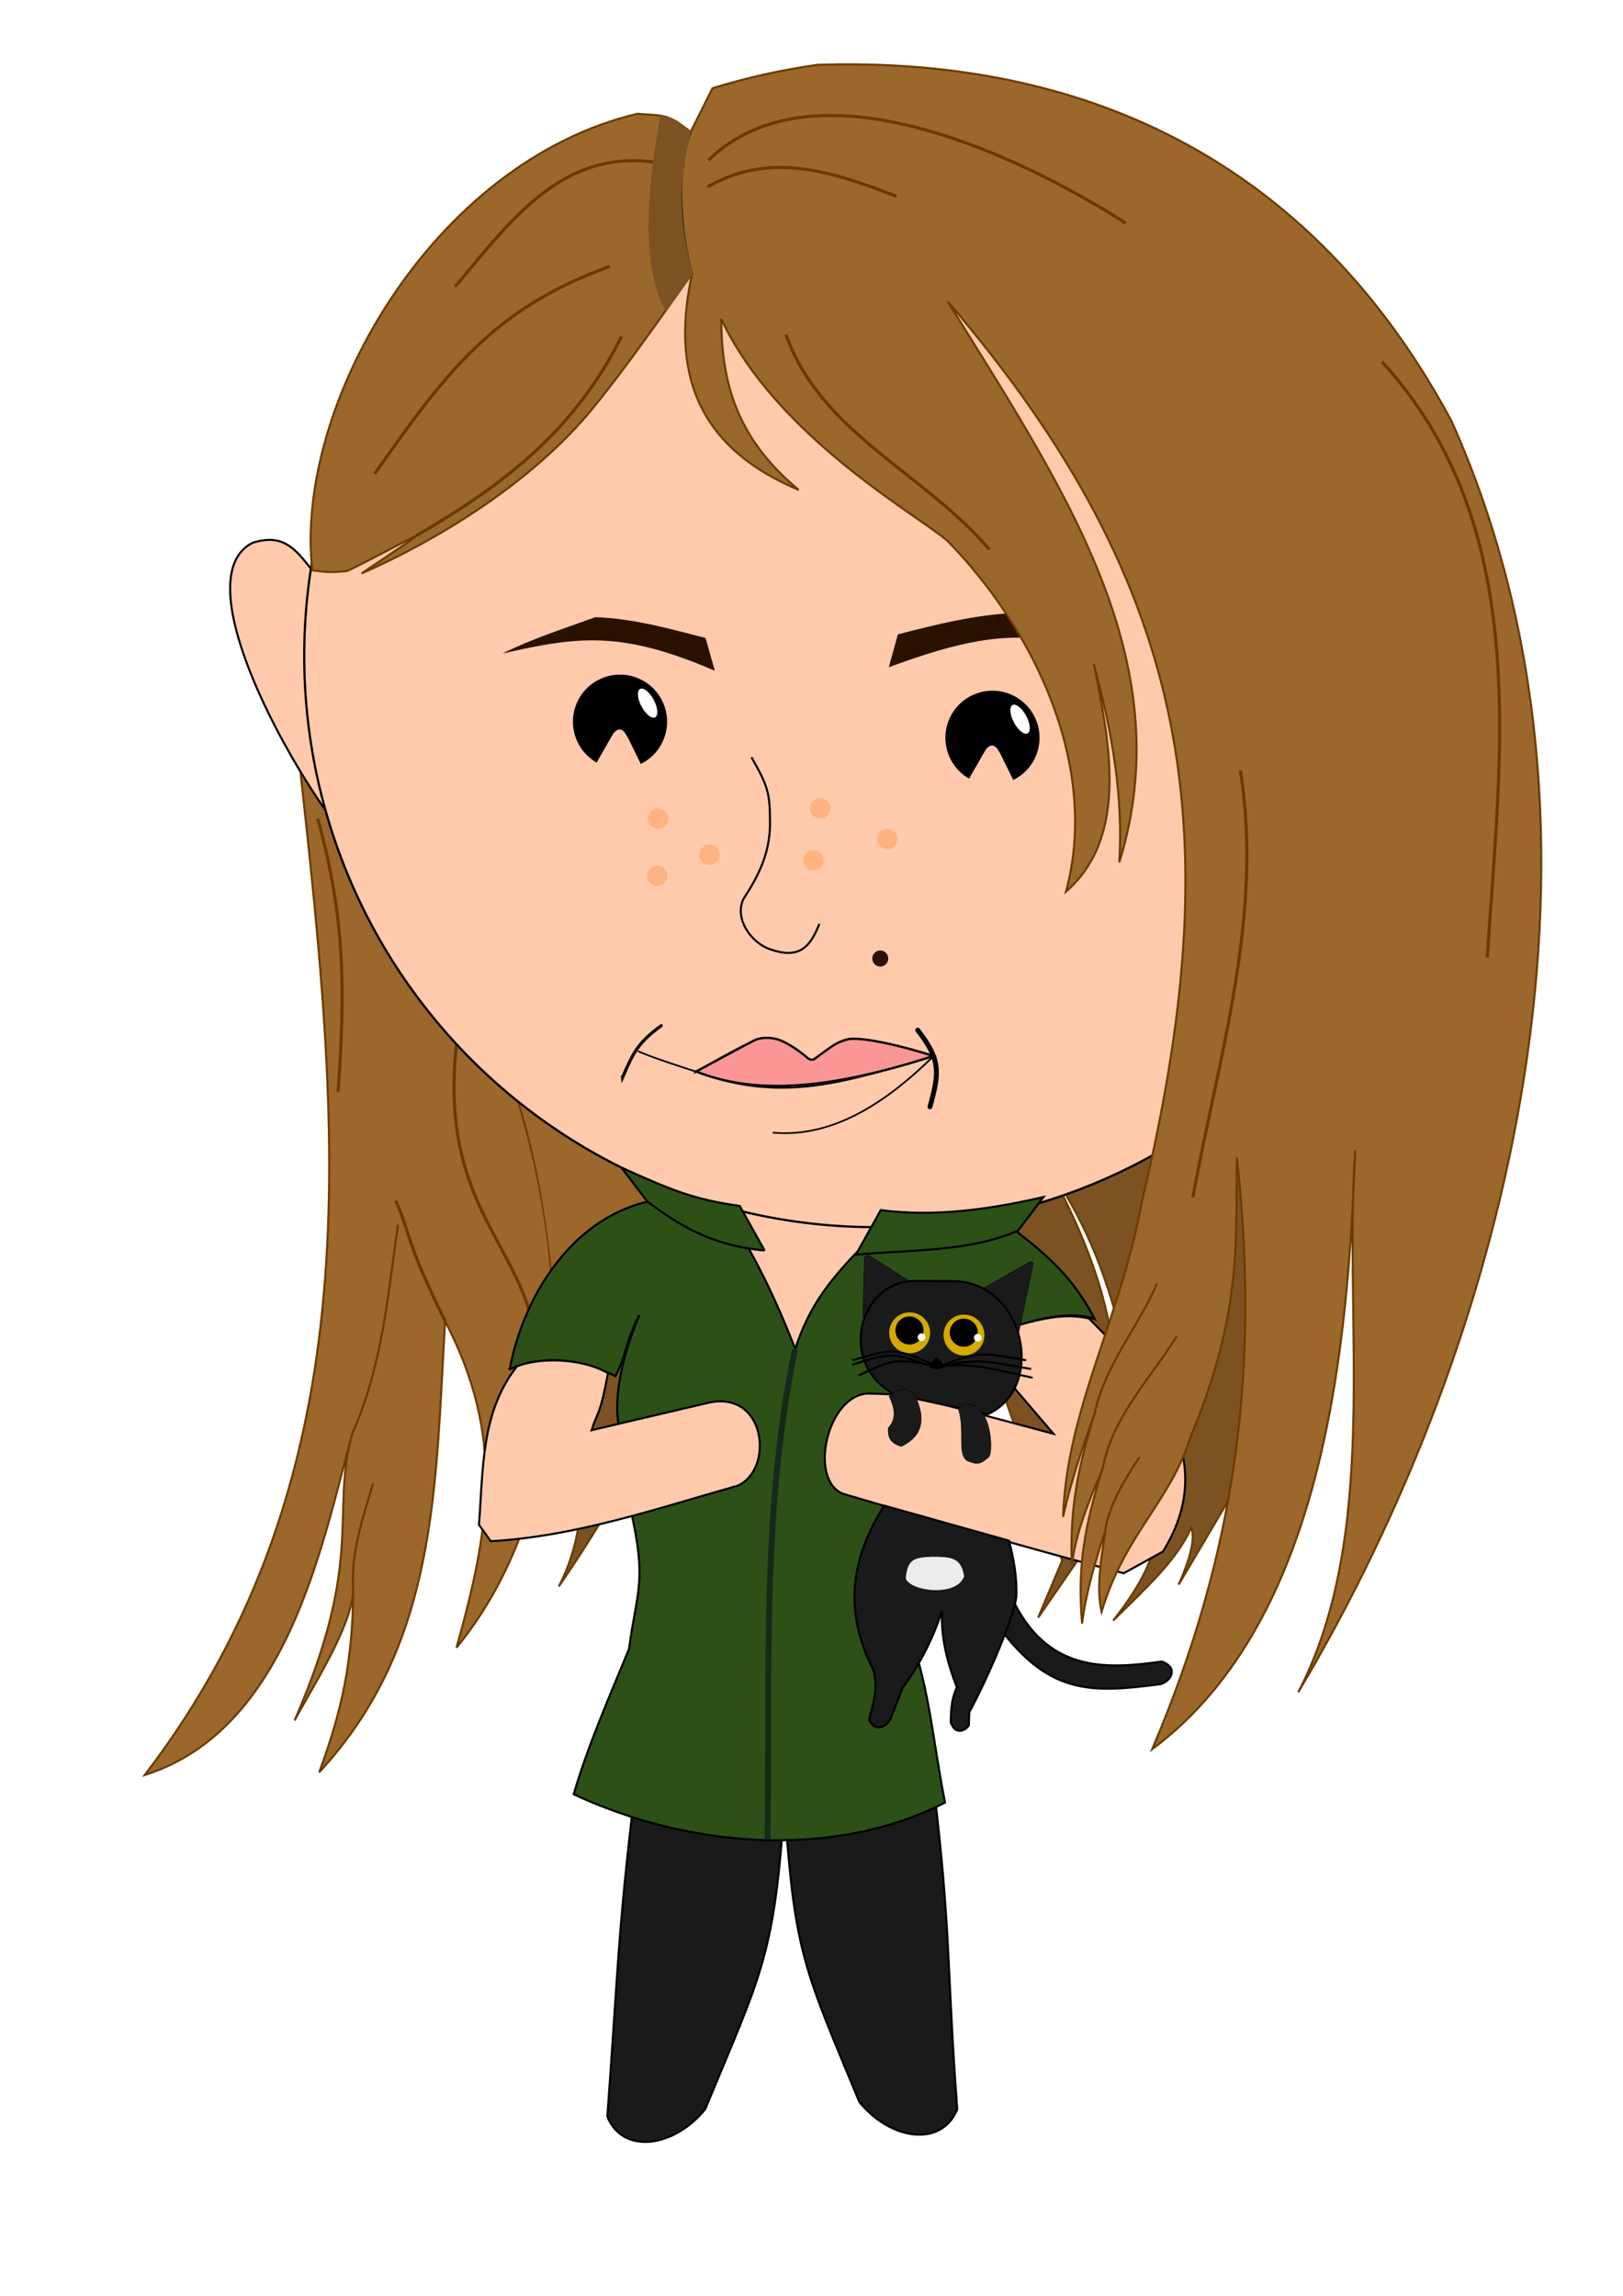 <?xml version="1.0" encoding="UTF-8" standalone="no"?>
<svg
   xmlns:dc="http://purl.org/dc/elements/1.1/"
   xmlns:cc="http://creativecommons.org/ns#"
   xmlns:rdf="http://www.w3.org/1999/02/22-rdf-syntax-ns#"
   xmlns:svg="http://www.w3.org/2000/svg"
   xmlns="http://www.w3.org/2000/svg"
   xmlns:sodipodi="http://sodipodi.sourceforge.net/DTD/sodipodi-0.dtd"
   xmlns:inkscape="http://www.inkscape.org/namespaces/inkscape"
   width="210mm"
   height="297mm"
   viewBox="0 0 210 297"
   version="1.1"
   id="svg1490"
   inkscape:version="1.0.1 (3bc2e813f5, 2020-09-07)"
   sodipodi:docname="Elenora.svg">
  <defs
     id="defs1484">
    <filter
       inkscape:collect="always"
       style="color-interpolation-filters:sRGB"
       id="filter2665"
       x="-0.033"
       width="1.067"
       y="-0.061"
       height="1.122">
      <feGaussianBlur
         inkscape:collect="always"
         stdDeviation="0.105"
         id="feGaussianBlur2667" />
    </filter>
  </defs>
  <sodipodi:namedview
     id="base"
     pagecolor="#ffffff"
     bordercolor="#666666"
     borderopacity="1.0"
     inkscape:pageopacity="0.0"
     inkscape:pageshadow="2"
     inkscape:zoom="0.48188921"
     inkscape:cx="175.62395"
     inkscape:cy="547.14442"
     inkscape:document-units="mm"
     inkscape:current-layer="g2793"
     inkscape:document-rotation="0"
     showgrid="false"
     inkscape:snap-nodes="false"
     inkscape:snap-others="true"
     inkscape:window-width="1920"
     inkscape:window-height="1017"
     inkscape:window-x="1912"
     inkscape:window-y="-8"
     inkscape:window-maximized="1" />
  <g
     inkscape:label="Layer 1"
     inkscape:groupmode="layer"
     id="layer1">
    <g
       id="g2793"
       transform="translate(1.604,51.85)">
      <path
         style="fill:#7c5222;fill-opacity:1;stroke:#6b3b00;stroke-width:0.265px;stroke-linecap:butt;stroke-linejoin:miter;stroke-opacity:1"
         d="m 56.244,64.622 8.153,22.13 3.494,24.071 -2.718,29.894 10.482,-26.789 -0.918,18.796 c -1.105,6.908 -0.511,13.978 -4.039,20.655 9.431,-13.604 16.228,-28.273 24.757,-42.169 l 9.318,-15.53 7.765,50.859 3.106,-19.8 10.871,20.188 -2.718,-31.059 12.035,34.165 -3.106,7.377 7.765,-11.259 c 4.18,-18.48 2.957,-29.194 -6.212,-46.589 9.963,14.41 10.905,30.513 13.588,47.365 -0.188,3.218 -2.326,6.923 -5.435,10.871 3.914,-3.92 8.272,-7.767 10.094,-12.035 0.496,1.249 0.075,3.567 -1.624,7.377 l 11.718,-19.8 6.212,-29.118 -1.553,-33.389 -3.106,-14.753 z"
         id="path13265"
         sodipodi:nodetypes="cccccccccccccccccccccccccc" />
      <path
         style="opacity:1;fill:#9b672b;fill-opacity:1;stroke:#6b3b00;stroke-width:0.265px;stroke-linecap:butt;stroke-linejoin:miter;stroke-opacity:1"
         d="m 37.199,47.369 c 5.159,46.796 9.802,91.343 -20.069,130.405 18.327,-5.815 22.848,-29.324 26.835,-44.139 -2.837,10.313 1.689,16.143 -7.453,37.084 2.276,-4.275 7.248,-11.91 7.586,-16.638 -0.095,8.922 -1.377,15.157 -4.401,23.34 15.424,-16.631 15.013,-37.077 16.295,-58.352 7.704,14.82 5.854,26.64 1.47,42.229 15.677,-19.128 14.947,-48.854 7.498,-72.264 z"
         id="path2071"
         sodipodi:nodetypes="cccccccccc" />
      <path
         style="fill:#ffcaac;fill-opacity:1;stroke:#000000;stroke-width:0.265px;stroke-linecap:butt;stroke-linejoin:miter;stroke-opacity:1"
         d="M 39.89,23.386 C 36.915,19.514 35.455,16.99 31.07,18.375 22.59,22.688 34.678,45.489 42.362,55.525"
         id="path2143"
         sodipodi:nodetypes="ccc" />
      <path
         style="fill:#1a1a1a;stroke:#000000;stroke-width:0.265px;stroke-linecap:butt;stroke-linejoin:miter;stroke-opacity:1"
         d="m 76.977,221.959 c 1.978,4.898 8.536,4.098 12.662,-0.945 7.064,-17.066 8.854,-19.536 10.146,-37.885 l -19.277,-3.024 c -2.207,18.384 -2.159,23.323 -3.531,41.853 z"
         id="path2688"
         sodipodi:nodetypes="ccccc" />
      <path
         style="fill:#1a1a1a;stroke:#000000;stroke-width:0.265px;stroke-linecap:butt;stroke-linejoin:miter;stroke-opacity:1"
         d="m 122.252,221.021 c -1.978,4.898 -8.536,4.098 -12.662,-0.945 -7.064,-17.066 -8.319,-19.002 -9.612,-37.35 l 19.277,-3.024 c 2.207,18.384 1.624,22.789 2.997,41.319 z"
         id="path2688-6"
         sodipodi:nodetypes="ccccc" />
      <path
         style="fill:none;stroke:#693900;stroke-width:0.4;stroke-linecap:butt;stroke-linejoin:miter;stroke-miterlimit:4;stroke-dasharray:none;stroke-opacity:1"
         d="M 57.57,82.335 C 54.549,106.244 68.575,109.846 67.847,125.677"
         id="path2099"
         sodipodi:nodetypes="cc" />
      <path
         style="fill:#9b672b;stroke:none;stroke-width:0.265px;stroke-linecap:butt;stroke-linejoin:miter;stroke-opacity:1;fill-opacity:1"
         d="m 65.174,89.566 c 4.47,3.091 8.965,6.881 13.685,9.221 l 3.349,4.804 c -5.049,4.158 -7.64,5.85 -12.424,8.881 -0.762,-7.05 -2.056,-15.472 -4.61,-22.906 z"
         id="path13280"
         sodipodi:nodetypes="ccccc" />
      <path
         style="opacity:1;fill:#2d5016;stroke:#000000;stroke-width:0.265px;stroke-linecap:butt;stroke-linejoin:miter;stroke-opacity:1"
         d="m 64.355,125.271 c 4.124,-1.775 8.794,-1.558 13.663,0.913 1.57,-3.032 1.121,-3.988 3.098,-7.917 -1.646,3.971 -3.105,8.881 -2.832,13.06 l 1.629,11.796 c 2.281,9.705 0.854,10.838 -0.134,18.375 -2.357,5.704 -5.468,12.852 -7.149,18.776 14.669,6.84 33.422,8.528 48.042,1.069 -1.539,-7.756 -1.93,-14.269 -4.544,-21.849 0.738,-11.395 -1.492,-22.051 2.138,-32.941 8.332,-7.263 18.106,-9.298 21.782,-7.751 -3.038,-5.881 -6.778,-8.811 -11.893,-12.695 -13.319,-0.193 -26.116,-2.318 -41.063,-3.077 -13.757,-0.054 -21.013,12.689 -22.737,22.242 z"
         id="path2421"
         sodipodi:nodetypes="cccccccccccccc" />
      <path
         style="fill:#ffcaac;fill-opacity:1;stroke:#000000;stroke-width:0.265px;stroke-linecap:butt;stroke-linejoin:miter;stroke-opacity:1"
         d="m 91.943,104.227 c 4.036,6.057 6.727,11.769 9.355,18.426 2.633,-8.272 7.698,-12.008 13.607,-18.237 z"
         id="path2669"
         sodipodi:nodetypes="cccc" />
      <path
         id="path2067"
         style="opacity:1;fill:#ffcaac;fill-opacity:1;stroke:#000000;stroke-width:0.287;stroke-linecap:round;stroke-linejoin:round;stroke-miterlimit:4;stroke-dasharray:none;stroke-opacity:1"
         d="m 136.69,-36.533 v 2.135 H 81.352 A 73.901,73.901 0 0 0 37.761,33 73.901,73.901 0 0 0 111.662,106.901 73.901,73.901 0 0 0 185.563,33 73.901,73.901 0 0 0 136.69,-36.533 Z" />
      <path
         style="fill:#2b1100;fill-opacity:1;stroke:none;stroke-width:0.265px;stroke-linecap:butt;stroke-linejoin:miter;stroke-opacity:1"
         d="m 113.397,34.466 1.175,-4.248 c 4.763,-1.249 10.02,-2.546 14.994,-2.754 4.254,1.519 7.253,2.636 11.294,4.611 -9.945,-2.15 -14.762,-2.285 -27.463,2.391 z"
         id="path2145-3"
         sodipodi:nodetypes="ccccc" />
      <path
         style="opacity:1;fill:#ffcaac;fill-opacity:1;stroke:#000000;stroke-width:0.265px;stroke-linecap:butt;stroke-linejoin:miter;stroke-opacity:1"
         d="m 124.094,121.227 10.61,12.407 c 0,0 -18.843,-5.078 -19.511,-5.078 -0.668,0 -4.41,-0.134 -4.41,-0.134 -5.322,0.1 -7.836,11.106 -3.341,12.963 12.084,3.549 24.162,7.111 36.349,10.29 l 5.078,-2.806 c 8.083,-12.999 -2.662,-23.11 -9.577,-30.157 -5.092,-1.173 -10.45,1.646 -15.199,2.515 z"
         id="path2423"
         sodipodi:nodetypes="ccccccccc" />
      <path
         style="fill:#9b672b;fill-opacity:1;stroke:#6b3b00;stroke-width:0.265px;stroke-linecap:butt;stroke-linejoin:miter;stroke-opacity:1"
         d="m 38.807,21.923 c 1.995,0.286 2.545,0.298 4.463,0.102 0.335,-0.034 9.057,-4.643 9.057,-4.643 0.266,0.053 -7.388,5.061 -7.059,4.916 10.075,-4.434 22.187,-11.943 29.832,-21.336 0.301,-0.37 0.599,-0.74 0.894,-1.11 0.253,-0.317 0.503,-0.634 0.752,-0.951 4.417,-5.629 8.181,-11.207 11.197,-15.344 C 84.827,-2.193 89.902,6.544 101.74,11.528 94.417,5.419 91.724,-1.301 91.724,-10.583 c 7.159,15.35 25.822,25.617 29.293,28.726 11.111,11.417 19.719,28.972 15.308,45.357 8.294,-7.244 5.523,-19.82 3.591,-29.482 2.501,9.327 3.794,17.166 3.307,25.702 8.086,-26.166 -7.253,-48.415 -22.206,-72.571 32.001,37.406 36.432,68.972 25.135,116.417 -2.722,15.146 -9.754,26.826 -10.205,40.821 1.03,-4.654 2.568,-9.127 4.158,-13.607 -2.301,7.485 -3.298,12.44 -3.024,19.844 0.546,-4.438 2.286,-8.388 3.969,-12.473 -2.357,7.499 -3.255,12.72 -2.646,20.033 0.53,-4.171 1.745,-8.116 3.024,-12.095 -0.538,3.731 -1.211,7.351 -0.501,10.584 3.019,-10.085 8.847,-14.207 11.462,-22.49 6.854,-16.536 5.849,-25.349 6.048,-36.286 2.994,27.138 -0.018,50.892 -10.961,76.54 22.839,-17.005 25.354,-53.755 26.269,-77.485 -1.528,22.086 3.302,49.658 -7.371,70.115 C 193.957,120.821 210.106,55.933 186.218,2.646 164.779,-37.355 129.978,-44.288 104.197,-43.467 c -4.639,0.65 -9.141,1.665 -13.607,3.024 l -2.835,5.67 c -2.895,-2.325 -3.328,-2.101 -6.891,-2.356 -26.585,6.293 -44.466,37.895 -42.057,59.052 z"
         id="path2069"
         sodipodi:nodetypes="cscssssccccccccccccccccccccccccccc" />
      <path
         style="fill:none;stroke:#000000;stroke-width:0.265px;stroke-linecap:butt;stroke-linejoin:miter;stroke-opacity:1"
         d="m 87.738,-34.75 c -1.883,5.116 -1.351,13.139 0.236,18.355"
         id="path2073"
         sodipodi:nodetypes="cc" />
      <path
         style="fill:none;stroke:#693900;stroke-width:0.4;stroke-linecap:butt;stroke-linejoin:miter;stroke-miterlimit:4;stroke-dasharray:none;stroke-opacity:1"
         d="m 90.07,-31.137 c 13.68,-13.277 40.169,-0.677 53.988,8.152"
         id="path2075"
         sodipodi:nodetypes="cc" />
      <path
         style="fill:none;stroke:#693900;stroke-width:0.4;stroke-linecap:butt;stroke-linejoin:miter;stroke-miterlimit:4;stroke-dasharray:none;stroke-opacity:1"
         d="m 89.936,-27.662 c 8.207,-4.756 16.4,-1.877 24.455,1.203"
         id="path2077"
         sodipodi:nodetypes="cc" />
      <path
         style="fill:none;stroke:#693900;stroke-width:0.4;stroke-linecap:butt;stroke-linejoin:miter;stroke-miterlimit:4;stroke-dasharray:none;stroke-opacity:1"
         d="M 100.092,-8.553 C 104.582,4.163 117.973,9.32 126.418,19.243"
         id="path2079"
         sodipodi:nodetypes="cc" />
      <path
         style="fill:none;stroke:#693900;stroke-width:0.4;stroke-linecap:butt;stroke-linejoin:miter;stroke-miterlimit:4;stroke-dasharray:none;stroke-opacity:1"
         d="M 177.2,-5.078 C 196.68,16.277 192.585,45.274 190.83,72.029"
         id="path2081"
         sodipodi:nodetypes="cc" />
      <path
         style="fill:none;stroke:#693900;stroke-width:0.4;stroke-linecap:butt;stroke-linejoin:miter;stroke-miterlimit:4;stroke-dasharray:none;stroke-opacity:1"
         d="m 158.892,47.841 c 2.997,18.822 -2.792,36.816 -6.147,55.191"
         id="path2083"
         sodipodi:nodetypes="cc" />
      <path
         style="fill:none;stroke:#693900;stroke-width:0.265px;stroke-linecap:butt;stroke-linejoin:miter;stroke-opacity:1"
         d="m 140.076,130.814 c 1.317,-6.107 5.721,-11.164 8.043,-16.665"
         id="path2085"
         sodipodi:nodetypes="cc" />
      <path
         style="fill:none;stroke:#693900;stroke-width:0.265px;stroke-linecap:butt;stroke-linejoin:miter;stroke-opacity:1"
         d="m 141.055,138.185 c 1.244,-6.677 6.09,-11.574 9.616,-17.185"
         id="path2087"
         sodipodi:nodetypes="cc" />
      <path
         style="fill:none;stroke:#693900;stroke-width:0.265px;stroke-linecap:butt;stroke-linejoin:miter;stroke-opacity:1"
         d="m 141.399,146.036 c 0.592,-3.384 2.589,-6.599 4.445,-9.384"
         id="path2089"
         sodipodi:nodetypes="cc" />
      <path
         style="fill:none;stroke:#693900;stroke-width:0.265px;stroke-linecap:butt;stroke-linejoin:miter;stroke-opacity:1"
         d="m 44.099,154.081 c -0.34,-4.976 1.175,-9.357 2.581,-14.041"
         id="path2091"
         sodipodi:nodetypes="cc" />
      <path
         style="fill:none;stroke:#693900;stroke-width:0.265px;stroke-linecap:butt;stroke-linejoin:miter;stroke-opacity:1"
         d="m 43.966,133.635 c 3.916,-8.863 4.555,-17.544 5.927,-27.045 v 0"
         id="path2093"
         sodipodi:nodetypes="ccc" />
      <path
         style="fill:none;stroke:#693900;stroke-width:0.4;stroke-linecap:butt;stroke-linejoin:miter;stroke-miterlimit:4;stroke-dasharray:none;stroke-opacity:1"
         d="M 55.993,119.069 C 50.743,108.365 51.637,108.168 49.609,103.471"
         id="path2097"
         sodipodi:nodetypes="cc" />
      <path
         style="fill:none;stroke:#693900;stroke-width:0.4;stroke-linecap:butt;stroke-linejoin:miter;stroke-miterlimit:4;stroke-dasharray:none;stroke-opacity:1"
         d="m 39.499,54.051 c 3.659,13.113 3.526,22.515 2.646,35.341"
         id="path2101"
         sodipodi:nodetypes="cc" />
      <path
         style="fill:none;stroke:#693900;stroke-width:0.4;stroke-linecap:butt;stroke-linejoin:miter;stroke-miterlimit:4;stroke-dasharray:none;stroke-opacity:1"
         d="m 84.667,-30.616 c -13.053,-2.623 -19.759,6.789 -27.403,15.875"
         id="path2103"
         sodipodi:nodetypes="cc" />
      <path
         style="fill:none;stroke:#693900;stroke-width:0.4;stroke-linecap:butt;stroke-linejoin:miter;stroke-miterlimit:4;stroke-dasharray:none;stroke-opacity:1"
         d="M 77.296,-17.387 C 61.973,-11.858 55.879,-3.332 46.869,9.449"
         id="path2105"
         sodipodi:nodetypes="cc" />
      <path
         style="fill:none;stroke:#693900;stroke-width:0.4;stroke-linecap:butt;stroke-linejoin:miter;stroke-miterlimit:4;stroke-dasharray:none;stroke-opacity:1"
         d="M 78.808,-8.315 C 72.85,3.7 63.626,10.881 52.35,17.387"
         id="path2107"
         sodipodi:nodetypes="cc" />
      <path
         style="fill:#2b1100;fill-opacity:1;stroke:none;stroke-width:0.265;stroke-linecap:butt;stroke-linejoin:miter;stroke-miterlimit:4;stroke-dasharray:none;stroke-opacity:1"
         d="m 90.888,34.921 -1.201,-4.241 c -4.77,-1.22 -9.28,-2.51 -14.255,-2.688 -4.245,1.544 -7.992,2.703 -12.021,4.702 10.049,-2.288 15.511,-2.907 27.477,2.227 z"
         id="path2145"
         sodipodi:nodetypes="ccccc" />
      <path
         style="fill:none;stroke:#000000;stroke-width:0.265px;stroke-linecap:butt;stroke-linejoin:miter;stroke-opacity:1"
         d="m 95.628,46.113 c 2.227,3.903 2.401,4.672 2.401,8.866 -0.109,3.699 -1.455,6.429 -3.441,9.466 -1.242,2.668 1.136,5.769 3.496,6.52 3.511,1.225 5.073,-0.037 6.331,-3.307"
         id="path2213"
         sodipodi:nodetypes="ccccc" />
      <path
         style="fill:none;stroke:#000000;stroke-width:0.631;stroke-linecap:round;stroke-linejoin:miter;stroke-miterlimit:4;stroke-dasharray:none;stroke-opacity:1"
         d="m 117.142,81.421 c 2.988,3.852 2.814,5.448 1.582,9.914"
         id="path2215"
         sodipodi:nodetypes="cc" />
      <g
         id="g2227"
         transform="matrix(0.905,0,0,0.805,10.571,17.032)">
        <path
           style="fill:none;fill-opacity:1;stroke:#000000;stroke-width:0.265px;stroke-linecap:butt;stroke-linejoin:miter;stroke-opacity:1"
           d="m 86.084,86.651 c 2.83,-1.787 5.508,-3.604 8.504,-5.103 1.2,-0.323 1.872,-0.205 2.551,-0.095 2.024,0.431 3.315,1.612 4.792,2.941 0.644,0.591 0.91,0.236 1.256,0.083 1.92,-1.372 2.349,-2.155 4.63,-3.024 0.493,-0.15 0.993,-0.222 2.19,0.327 3.596,1.46 6.797,0.967 10,2.382 -6.174,6.809 -13.983,13.21 -22.986,12.287"
           id="path2219"
           sodipodi:nodetypes="ccccccccc" />
        <path
           style="fill:none;stroke:#000000;stroke-width:0.265px;stroke-linecap:butt;stroke-linejoin:miter;stroke-opacity:1"
           d="m 77.769,83.344 c 1.417,0.85 8.315,3.307 8.315,3.307 12.416,5.311 21.718,1.479 33.923,-2.488"
           id="path2221"
           sodipodi:nodetypes="ccc" />
      </g>
      <path
         style="fill:none;stroke:#000000;stroke-width:0.407;stroke-linecap:round;stroke-linejoin:miter;stroke-miterlimit:4;stroke-dasharray:none;stroke-opacity:1"
         d="m 83.948,80.839 c -3.009,2.21 -3.59,3.447 -5.001,6.692 l -0.013,-0.105"
         id="path2223"
         sodipodi:nodetypes="ccc" />
      <circle
         style="opacity:1;fill:#2b1100;fill-opacity:1;stroke:none;stroke-width:0.365;stroke-linecap:round;stroke-linejoin:round;stroke-miterlimit:4;stroke-dasharray:none;stroke-opacity:1"
         id="path2229"
         cx="112.294"
         cy="72.15"
         r="1.039" />
      <path
         style="fill:#fa9696;fill-opacity:1;stroke:#000000;stroke-width:0.295px;stroke-linecap:butt;stroke-linejoin:miter;stroke-opacity:1"
         d="m 88.471,86.767 c 0,0 7.42,-4.011 7.696,-4.107 0.276,-0.095 1.001,-0.385 2.324,-0.172 1.323,0.213 3.145,1.432 4.512,2.629 0.291,0.124 0.582,0.239 0.946,-0.099 0,0 1.951,-1.485 2.671,-1.864 0.72,-0.378 1.519,-0.57 1.519,-0.57 1.865,-0.336 7.354,0.964 11.031,2.18 -13.739,4.419 -23.097,5.008 -30.698,2.002 z"
         id="path2231"
         sodipodi:nodetypes="czzcczcccc" />
      <circle
         style="opacity:1;fill:#ffb380;fill-opacity:1;stroke:none;stroke-width:0.204;stroke-linecap:round;stroke-linejoin:round;stroke-miterlimit:4;stroke-dasharray:none;stroke-opacity:1"
         id="path2235"
         cx="90.193"
         cy="58.729"
         r="1.323" />
      <circle
         style="opacity:1;fill:#ffb380;fill-opacity:1;stroke:none;stroke-width:0.204;stroke-linecap:round;stroke-linejoin:round;stroke-miterlimit:4;stroke-dasharray:none;stroke-opacity:1"
         id="path2235-4"
         cx="113.204"
         cy="56.696"
         r="1.323" />
      <circle
         style="opacity:1;fill:#ffb380;fill-opacity:1;stroke:none;stroke-width:0.204;stroke-linecap:round;stroke-linejoin:round;stroke-miterlimit:4;stroke-dasharray:none;stroke-opacity:1"
         id="path2235-8"
         cx="104.51"
         cy="52.728"
         r="1.323" />
      <circle
         style="opacity:1;fill:#ffb380;fill-opacity:1;stroke:none;stroke-width:0.204;stroke-linecap:round;stroke-linejoin:round;stroke-miterlimit:4;stroke-dasharray:none;stroke-opacity:1"
         id="path2235-3"
         cx="103.634"
         cy="59.43"
         r="1.323" />
      <circle
         style="opacity:1;fill:#ffb380;fill-opacity:1;stroke:none;stroke-width:0.204;stroke-linecap:round;stroke-linejoin:round;stroke-miterlimit:4;stroke-dasharray:none;stroke-opacity:1"
         id="path2235-7"
         cx="83.432"
         cy="61.44"
         r="1.323" />
      <circle
         style="opacity:1;fill:#ffb380;fill-opacity:1;stroke:none;stroke-width:0.204;stroke-linecap:round;stroke-linejoin:round;stroke-miterlimit:4;stroke-dasharray:none;stroke-opacity:1"
         id="path2235-2"
         cx="83.533"
         cy="54.051"
         r="1.323" />
      <g
         id="g2313-0"
         transform="translate(-234.605,-25.041)">
        <path
           style="opacity:1;fill:#000000;fill-opacity:1;stroke:none;stroke-width:0.61;stroke-linecap:round;stroke-linejoin:round;stroke-miterlimit:4;stroke-dasharray:none;stroke-opacity:1"
           id="path2168-0-0"
           sodipodi:type="arc"
           sodipodi:cx="-119.88631"
           sodipodi:cy="-347.79205"
           sodipodi:rx="6.0891924"
           sodipodi:ry="6.0891924"
           sodipodi:start="0"
           sodipodi:end="5.3058009"
           sodipodi:arc-type="slice"
           d="m -113.797,-347.792 a 6.089,6.089 0 0 1 -4.616,5.908 6.089,6.089 0 0 1 -6.85,-3.05 6.089,6.089 0 0 1 1.302,-7.384 6.089,6.089 0 0 1 7.479,-0.523 l -3.405,5.048 z"
           transform="rotate(119.772)" />
        <ellipse
           style="opacity:1;fill:#ffffff;fill-opacity:1;stroke:none;stroke-width:0.161;stroke-linecap:round;stroke-linejoin:round;stroke-miterlimit:4;stroke-dasharray:none;stroke-opacity:1"
           id="path2196-7-9-7"
           cx="-230.085"
           cy="290.971"
           rx="2.079"
           ry="0.898"
           transform="rotate(-118.05)" />
        <path
           style="fill:#000000;stroke:#000000;stroke-width:0.265px;stroke-linecap:butt;stroke-linejoin:miter;stroke-opacity:1"
           d="m 360.135,70.559 c 0.736,-1.299 1.54,-1.403 2.197,-0.307 l 0.402,-1.819 c 0,0 -1.394,-1.158 -1.488,-1.158 -0.095,0 -1.087,1.606 -1.087,1.606 z"
           id="path2308-3"
           sodipodi:nodetypes="cccscc" />
      </g>
      <g
         id="g2313-6"
         transform="translate(-282.797,-27.12)">
        <path
           style="opacity:1;fill:#000000;fill-opacity:1;stroke:none;stroke-width:0.61;stroke-linecap:round;stroke-linejoin:round;stroke-miterlimit:4;stroke-dasharray:none;stroke-opacity:1"
           id="path2168-0-9"
           sodipodi:type="arc"
           sodipodi:cx="-119.88631"
           sodipodi:cy="-347.79205"
           sodipodi:rx="6.0891924"
           sodipodi:ry="6.0891924"
           sodipodi:start="0"
           sodipodi:end="5.3058009"
           sodipodi:arc-type="slice"
           d="m -113.797,-347.792 a 6.089,6.089 0 0 1 -4.616,5.908 6.089,6.089 0 0 1 -6.85,-3.05 6.089,6.089 0 0 1 1.302,-7.384 6.089,6.089 0 0 1 7.479,-0.523 l -3.405,5.048 z"
           transform="rotate(119.772)" />
        <ellipse
           style="opacity:1;fill:#ffffff;fill-opacity:1;stroke:none;stroke-width:0.161;stroke-linecap:round;stroke-linejoin:round;stroke-miterlimit:4;stroke-dasharray:none;stroke-opacity:1"
           id="path2196-7-9-3"
           cx="-230.085"
           cy="290.971"
           rx="2.079"
           ry="0.898"
           transform="rotate(-118.05)" />
        <path
           style="fill:#000000;stroke:#000000;stroke-width:0.265px;stroke-linecap:butt;stroke-linejoin:miter;stroke-opacity:1"
           d="m 360.135,70.559 c 0.736,-1.299 1.54,-1.403 2.197,-0.307 l 0.402,-1.819 c 0,0 -1.394,-1.158 -1.488,-1.158 -0.095,0 -1.087,1.606 -1.087,1.606 z"
           id="path2308-6"
           sodipodi:nodetypes="cccscc" />
      </g>
      <path
         style="fill:#1a1a1a;stroke:#000000;stroke-width:0.065;stroke-linecap:butt;stroke-linejoin:miter;stroke-miterlimit:4;stroke-dasharray:none;stroke-opacity:1"
         d="m 125.617,114.826 6.114,-3.475 0.367,0.2 -1.938,9.221 z"
         id="path2429" />
      <path
         style="fill:#1a1a1a;stroke:#000000;stroke-width:0.065;stroke-linecap:butt;stroke-linejoin:miter;stroke-miterlimit:4;stroke-dasharray:none;stroke-opacity:1"
         d="m 110.048,118.501 0.2,-7.751 0.568,-0.2 5.245,3.341 z"
         id="path2431" />
      <path
         style="fill:#1a1a1a;stroke:#000000;stroke-width:0.265px;stroke-linecap:butt;stroke-linejoin:miter;stroke-opacity:1"
         d="m 114.057,128.49 c -7.399,-4.081 -4.433,-14.656 2.74,-14.633 l 5.178,0.033 c 9.118,0.351 11.736,13.772 4.243,17.205 z"
         id="path2427"
         sodipodi:nodetypes="ccccc" />
      <path
         style="fill:#1a1a1a;stroke:#000000;stroke-width:0.065;stroke-linecap:butt;stroke-linejoin:miter;stroke-miterlimit:4;stroke-dasharray:none;stroke-opacity:1"
         d="m 113.456,128.791 c 0.735,1.618 0.971,2.875 -0.134,4.109 -0.054,1.399 0.416,1.941 1.67,2.372 3.463,-1.632 2.857,-4.492 1.637,-6.882 -1.09,-0.712 -1.989,-0.652 -3.174,0.401 z"
         id="path2433"
         sodipodi:nodetypes="ccccc" />
      <path
         style="fill:#1a1a1a;stroke:#000000;stroke-width:0.065;stroke-linecap:butt;stroke-linejoin:miter;stroke-miterlimit:4;stroke-dasharray:none;stroke-opacity:1"
         d="m 122.409,130.428 c 0.886,2.834 -0.191,5.717 1.102,6.682 1.413,0.55 1.694,0.476 2.773,-0.434 0.497,-0.244 0.494,-3.775 -0.635,-5.512 -1.1,-1.773 -2.742,-1.671 -3.241,-0.735 z"
         id="path2435"
         sodipodi:nodetypes="ccccc" />
      <g
         id="g2467">
        <circle
           style="opacity:1;fill:#d4aa00;fill-opacity:1;stroke:none;stroke-width:0.397;stroke-linecap:round;stroke-linejoin:round;stroke-miterlimit:4;stroke-dasharray:none;stroke-opacity:1"
           id="path2437"
           cx="123.126"
           cy="120.858"
           r="2.646" />
        <circle
           style="opacity:1;fill:#000000;fill-opacity:1;stroke:none;stroke-width:0.257;stroke-linecap:round;stroke-linejoin:round;stroke-miterlimit:4;stroke-dasharray:none;stroke-opacity:1"
           id="path2463"
           cx="123.102"
           cy="120.551"
           r="1.819" />
      </g>
      <g
         id="g2467-1"
         transform="translate(-7.031,-0.286)">
        <circle
           style="opacity:1;fill:#d4aa00;fill-opacity:1;stroke:none;stroke-width:0.397;stroke-linecap:round;stroke-linejoin:round;stroke-miterlimit:4;stroke-dasharray:none;stroke-opacity:1"
           id="path2437-5"
           cx="123.126"
           cy="120.858"
           r="2.646" />
        <circle
           style="opacity:1;fill:#000000;fill-opacity:1;stroke:none;stroke-width:0.257;stroke-linecap:round;stroke-linejoin:round;stroke-miterlimit:4;stroke-dasharray:none;stroke-opacity:1"
           id="path2463-5"
           cx="123.102"
           cy="120.551"
           r="1.819" />
      </g>
      <path
         sodipodi:type="star"
         style="opacity:1;fill:#000000;fill-opacity:1;stroke:none;stroke-width:0.065;stroke-linecap:round;stroke-linejoin:round;stroke-miterlimit:4;stroke-dasharray:none;stroke-opacity:1"
         id="path2496"
         sodipodi:sides="3"
         sodipodi:cx="119.60311"
         sodipodi:cy="124.84828"
         sodipodi:r1="0.85175776"
         sodipodi:r2="0.68908656"
         sodipodi:arg1="0.84089667"
         sodipodi:arg2="1.8880942"
         inkscape:flatsided="true"
         inkscape:rounded="0.24"
         inkscape:randomized="0"
         d="m 120.171,125.483 c -0.264,0.236 -1.329,-0.114 -1.402,-0.46 -0.072,-0.347 0.763,-1.094 1.099,-0.984 0.336,0.11 0.566,1.208 0.302,1.444 z"
         inkscape:transform-center-x="-0.0467584"
         inkscape:transform-center-y="-0.11193349"
         transform="rotate(-17.493,118.9,124.746)" />
      <path
         style="fill:none;stroke:#000000;stroke-width:0.265px;stroke-linecap:butt;stroke-linejoin:miter;stroke-opacity:1"
         d="m 120.302,124.777 c 4.985,-1.965 5.737,-1.54 10.856,-0.659 v 0"
         id="path2498"
         sodipodi:nodetypes="ccc" />
      <path
         style="fill:none;stroke:#000000;stroke-width:0.265px;stroke-linecap:butt;stroke-linejoin:miter;stroke-opacity:1"
         d="m 120.196,125.029 c 4.57,-1.439 6.966,-0.494 11.623,0.223"
         id="path2500"
         sodipodi:nodetypes="cc" />
      <path
         style="fill:none;stroke:#000000;stroke-width:0.265px;stroke-linecap:butt;stroke-linejoin:miter;stroke-opacity:1"
         d="m 120.552,124.854 c 3.896,-0.426 7.68,0.726 11.456,1.531"
         id="path2502"
         sodipodi:nodetypes="cc" />
      <path
         style="fill:none;stroke:#000000;stroke-width:0.265px;stroke-linecap:butt;stroke-linejoin:miter;stroke-opacity:1"
         d="m 118.919,124.913 c -5.189,-1.892 -5.257,-1.736 -10.251,-0.228 v 0"
         id="path2504"
         sodipodi:nodetypes="ccc" />
      <path
         style="fill:none;stroke:#000000;stroke-width:0.265px;stroke-linecap:butt;stroke-linejoin:miter;stroke-opacity:1"
         d="m 119.041,124.638 c -5.085,-2.227 -5.209,-1.999 -10.325,-0.52"
         id="path2506"
         sodipodi:nodetypes="cc" />
      <path
         style="fill:none;stroke:#000000;stroke-width:0.265px;stroke-linecap:butt;stroke-linejoin:miter;stroke-opacity:1"
         d="m 118.97,124.773 c -4.857,-0.971 -5.314,-0.62 -9.452,1.306"
         id="path2508"
         sodipodi:nodetypes="cc" />
      <circle
         style="opacity:1;fill:#ffffff;fill-opacity:1;stroke:none;stroke-width:0.044;stroke-linecap:round;stroke-linejoin:round;stroke-miterlimit:4;stroke-dasharray:none;stroke-opacity:1"
         id="path2510"
         cx="124.915"
         cy="121.207"
         r="0.501" />
      <circle
         style="opacity:1;fill:#ffffff;fill-opacity:1;stroke:none;stroke-width:0.044;stroke-linecap:round;stroke-linejoin:round;stroke-miterlimit:4;stroke-dasharray:none;stroke-opacity:1"
         id="path2510-2"
         cx="117.632"
         cy="121.14"
         r="0.501" />
      <path
         style="fill:#1a1a1a;stroke:#000000;stroke-width:0.265px;stroke-linecap:butt;stroke-linejoin:miter;stroke-opacity:1"
         d="m 129.646,155.514 c 4.627,9.181 12.293,8.502 19.088,7.583 2.203,0.823 1.181,2.536 -0.189,2.929 -8.486,1.104 -13.97,1.444 -20.222,-6.52 z"
         id="path2537"
         sodipodi:nodetypes="ccccc" />
      <path
         style="fill:#1a1a1a;stroke:#000000;stroke-width:0.265px;stroke-linecap:butt;stroke-linejoin:miter;stroke-opacity:1"
         d="m 112.788,142.922 c -4.863,7.807 -4.85,14.43 -1.336,21.382 0.575,2.59 -0.078,4.188 -0.601,6.247 0.424,1.435 2.026,1.349 2.743,0.006 l 1.604,-4.076 c 2.239,-3.044 3.932,-6.367 5.075,-9.928 -0.125,3.514 0.681,6.669 1.938,9.889 -0.715,1.471 -0.755,2.887 -0.802,4.477 0.464,1.512 1.631,1.36 2.339,0.468 l 0.067,-1.737 c 2.57,-4.766 5.721,-12.24 6.08,-14.9 0.124,-2.527 -0.331,-4.864 -0.935,-7.283 z"
         id="path2535"
         sodipodi:nodetypes="ccccccccccccc" />
      <path
         style="fill:#ececec;stroke:none;stroke-width:0.265px;stroke-linecap:butt;stroke-linejoin:miter;stroke-opacity:1;filter:url(#filter2665)"
         d="m 115.594,152.344 c 0.211,-2.611 1.218,-2.695 3.474,-2.806 2.189,0.057 3.687,-0.05 4.076,2.539 -1.001,2.744 -7.026,1.904 -7.55,0.267 z"
         id="path2539"
         sodipodi:nodetypes="cccc" />
      <path
         style="fill:#2d5016;fill-opacity:1;stroke:#000000;stroke-width:0.265px;stroke-linecap:butt;stroke-linejoin:miter;stroke-opacity:1"
         d="m 109.141,110.464 3.213,-5.764 c 7.047,0.913 14.188,-0.112 21.072,-1.701 l -3.307,4.347 c -6.169,2.771 -14.06,2.466 -20.978,3.118 z"
         id="path2671"
         sodipodi:nodetypes="ccccc" />
      <path
         style="fill:#2d5016;fill-opacity:1;stroke:#000000;stroke-width:0.265px;stroke-linecap:butt;stroke-linejoin:miter;stroke-opacity:1"
         d="m 97.326,109.925 -3.213,-5.764 C 88.196,103.313 85.538,102.226 78.805,99.199 l 3.307,4.347 c 4,2.988 8.216,5.734 15.214,6.378 z"
         id="path2671-2"
         sodipodi:nodetypes="ccccc" />
      <path
         style="fill:#2d5016;stroke:#16291d;stroke-width:0.765;stroke-linecap:round;stroke-linejoin:miter;stroke-miterlimit:4;stroke-dasharray:none;stroke-opacity:1"
         d="m 101.203,122.984 c -0.622,3.028 -1.129,6.062 -1.544,9.101 -2.427,17.771 -1.678,35.712 -1.952,53.69"
         id="path2705"
         sodipodi:nodetypes="csc" />
      <path
         style="mix-blend-mode:darken;fill:#7c5222;fill-opacity:1;stroke:none;stroke-width:0.265px;stroke-linecap:butt;stroke-linejoin:miter;stroke-opacity:1"
         d="m 83.855,-36.887 c -1.83,9.797 -2.517,19.761 0.731,25.385 -0.067,-0.267 3.512,-4.969 3.512,-4.969 -2.037,-6.694 -1.806,-12.996 -0.267,-18.375 -1.872,-1.142 -1.271,-1.597 -3.976,-2.041 z"
         id="path12571"
         sodipodi:nodetypes="ccccc" />
      <path
         style="fill:#ffcaac;fill-opacity:1;stroke:#000000;stroke-width:0.265px;stroke-linecap:butt;stroke-linejoin:miter;stroke-opacity:1"
         d="m 65.278,124.917 c -4.629,5.878 -4.353,13.136 -4.904,20.492 l 1.522,2.123 c 11.025,-0.622 21.394,-4.197 31.939,-7.182 4.659,-2.002 3.791,-12.223 -3.591,-10.772 l -15.308,3.591 c 0.841,-2.572 1.105,-1.862 2.127,-7.38 -3.844,-2.191 -9.457,-1.884 -11.785,-0.872 z"
         id="path12593"
         sodipodi:nodetypes="cccccccc" />
    </g>
  </g>
</svg>
